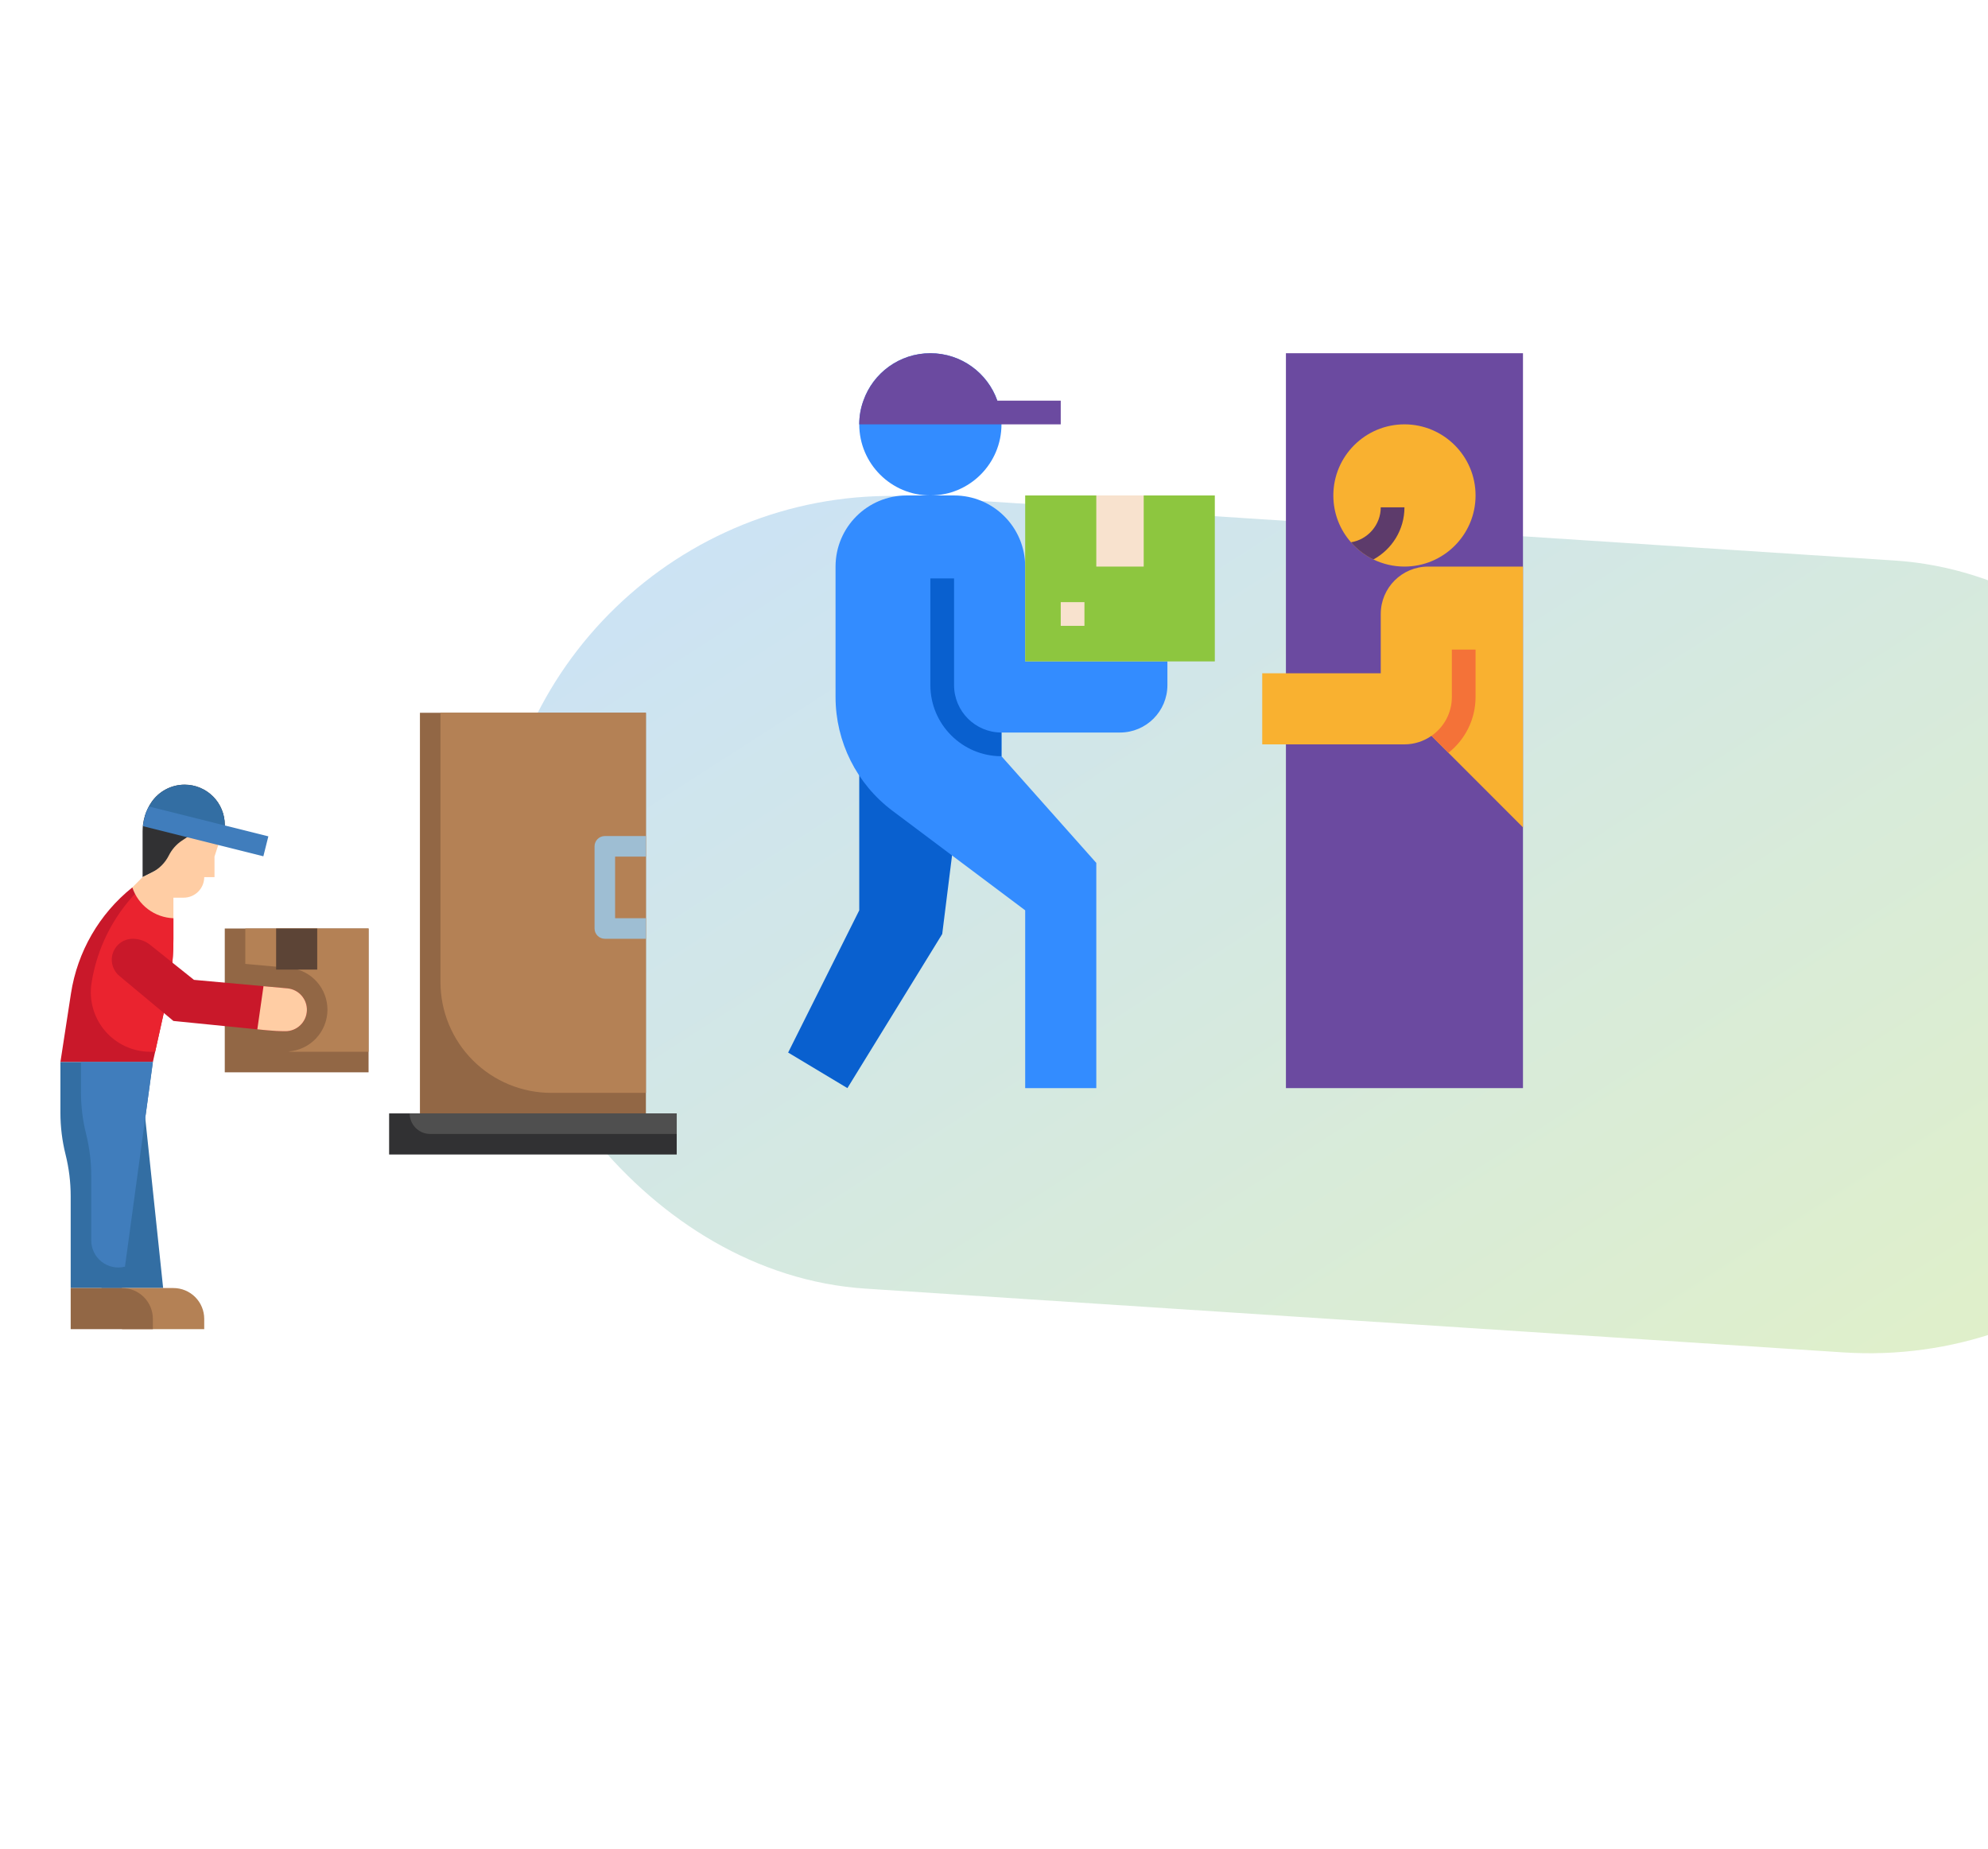 <svg width="629" height="585" viewBox="0 0 629 585" fill="none" xmlns="http://www.w3.org/2000/svg">
<g filter="url(#filter0_f_1048_1823)">
<rect x="164.954" y="149" width="561" height="251.05" rx="125.525" transform="rotate(3.731 164.954 149)" fill="url(#paint0_linear_1048_1823)" fill-opacity="0.28"/>
</g>
<path d="M406.866 213V111.75H481.866V344.25H406.866V235.5V213Z" fill="#6B4AA0"/>
<path d="M271.866 243V288L249.366 333L268.116 344.25L298.116 295.5L301.866 265.5L271.866 243Z" fill="#0960CF"/>
<path d="M316.866 134.25C316.866 146.662 306.779 156.75 294.366 156.75C281.954 156.75 271.866 146.662 271.866 134.25C271.866 131.625 272.316 129.112 273.179 126.75C276.216 118.013 284.579 111.75 294.366 111.75C304.154 111.75 312.516 118.013 315.554 126.75C316.416 129.112 316.866 131.625 316.866 134.25Z" fill="#338CFF"/>
<path d="M466.866 156.75C466.866 169.162 456.779 179.25 444.366 179.25C440.841 179.25 437.504 178.425 434.541 177C431.841 175.688 429.404 173.813 427.454 171.563C423.966 167.625 421.866 162.45 421.866 156.75C421.866 144.338 431.954 134.25 444.366 134.25C456.779 134.25 466.866 144.338 466.866 156.75Z" fill="#F9B130"/>
<path d="M301.866 183V216.75C301.866 225.034 308.582 231.75 316.866 231.75H354.366C362.65 231.75 369.366 225.034 369.366 216.75V209.25H324.366V179.25C324.366 166.823 314.294 156.75 301.866 156.75H286.866C274.439 156.75 264.366 166.823 264.366 179.25V220.5C264.366 234.664 271.034 248.002 282.366 256.5L324.366 288V344.25H346.866V273L316.866 239.25V231.75L301.866 183Z" fill="#338CFF"/>
<path d="M315.55 126.75C312.46 118.016 304.157 111.75 294.366 111.75C284.575 111.75 276.272 118.016 273.182 126.75C272.32 129.112 271.866 131.625 271.866 134.25H335.616V126.75H315.55Z" fill="#6B4AA0"/>
<path d="M324.366 156.75H384.366V209.25H324.366V156.75Z" fill="#8DC63F"/>
<path d="M346.866 156.75H361.866V179.25H346.866V156.75Z" fill="#F8E2CE"/>
<path d="M481.866 179.25V261.75L458.279 238.162L452.916 232.8C450.479 234.487 447.516 235.5 444.366 235.5H399.366V213H436.866V194.25C436.866 185.962 443.579 179.25 451.866 179.25H481.866Z" fill="#F9B130"/>
<path d="M444.367 160.5C444.367 167.625 440.392 173.812 434.542 177C431.842 175.687 429.404 173.813 427.454 171.563C432.779 170.7 436.867 166.05 436.867 160.5H444.367Z" fill="#5D3B6B"/>
<path d="M335.616 190.5H343.116V198H335.616V190.5Z" fill="#F8E2CE"/>
<path d="M316.866 231.75C308.582 231.75 301.866 225.034 301.866 216.75V183H294.366V190.5V216.75C294.366 229.155 304.461 239.25 316.866 239.25V231.75Z" fill="#0960CF"/>
<path d="M466.866 205.5V220.5C466.866 227.663 463.491 234.075 458.279 238.162L452.916 232.8C456.816 230.1 459.366 225.6 459.366 220.5V205.5H466.866Z" fill="#F47238"/>
<path d="M71.116 293.75H116.616V339.25H71.116V293.75Z" fill="#926745"/>
<path d="M45.952 353.7L51.616 407.5H32.116V355.5L45.952 353.7Z" fill="#336EA3"/>
<path d="M41.866 280.75C31.417 289.112 24.488 301.092 22.451 314.319L19.116 336H48.366L51.818 320.462L54.544 304.537C54.759 302.036 54.866 299.524 54.866 297V290.5L41.866 280.75Z" fill="#C9182A"/>
<path d="M28.951 311.069C28.539 313.751 28.712 316.49 29.457 319.099C30.203 321.708 31.504 324.125 33.27 326.184C35.037 328.243 37.228 329.896 39.694 331.029C42.159 332.163 44.84 332.75 47.553 332.75H49.087L51.818 320.462L54.544 304.537C54.759 302.036 54.866 299.524 54.866 297V290.5L43.491 281.979C35.735 289.926 30.652 300.095 28.951 311.069Z" fill="#EA232F"/>
<path d="M132.866 225.5H204.363V352.25H132.866V225.5Z" fill="#926745"/>
<path d="M204.366 225.5H139.366V310.702C139.366 319.997 143.059 328.912 149.632 335.485C156.204 342.057 165.119 345.75 174.414 345.75H204.366V225.5Z" fill="#B48155"/>
<path d="M77.616 293.75V304.949L91.526 306.214C94.849 306.512 97.937 308.051 100.176 310.524C102.415 312.997 103.639 316.224 103.605 319.559C103.571 322.895 102.281 326.096 99.992 328.523C97.704 330.95 94.585 332.426 91.257 332.656C91.582 332.675 91.874 332.75 92.199 332.75H116.616V293.75H77.616Z" fill="#B48155"/>
<path d="M54.866 323L84.425 325.958C86.375 326.153 88.34 326.25 90.32 326.25C92.123 326.25 93.851 325.534 95.126 324.26C96.4 322.985 97.116 321.257 97.116 319.454C97.116 317.76 96.483 316.126 95.34 314.874C94.198 313.622 92.629 312.843 90.941 312.688L61.366 310L47.544 298.95C45.977 297.692 44.029 297.004 42.019 297C41.146 296.998 40.281 297.169 39.474 297.502C38.667 297.835 37.934 298.323 37.316 298.94C36.698 299.557 36.207 300.289 35.873 301.096C35.538 301.902 35.366 302.767 35.366 303.64C35.366 304.613 35.58 305.575 35.993 306.457C36.406 307.338 37.007 308.119 37.755 308.742L54.866 323Z" fill="#C9182A"/>
<path d="M48.366 336L38.616 407.5H22.366V378.451C22.366 374.001 21.821 369.568 20.741 365.25C19.662 360.932 19.116 356.499 19.116 352.049V336H48.366Z" fill="#336EA3"/>
<path d="M87.366 293.75V306.75H100.366V293.75" fill="#5C4436"/>
<path d="M123.116 352.25H214.116V365.25H123.116V352.25Z" fill="#313133"/>
<path d="M204.366 297H191.366C190.504 297 189.678 296.658 189.068 296.048C188.459 295.439 188.116 294.612 188.116 293.75V267.75C188.116 266.888 188.459 266.061 189.068 265.452C189.678 264.842 190.504 264.5 191.366 264.5H204.366V271H194.616V290.5H204.366V297Z" fill="#9EBED3"/>
<path d="M136.116 358.75H214.116V352.25H129.616C129.616 353.974 130.301 355.627 131.52 356.846C132.739 358.065 134.392 358.75 136.116 358.75Z" fill="#4F4F4F"/>
<path d="M71.116 264.5V260.951C71.116 257.582 69.778 254.352 67.396 251.97C65.014 249.588 61.784 248.25 58.415 248.25C56.324 248.25 54.266 248.766 52.422 249.753C50.578 250.739 49.007 252.165 47.846 253.905C46.066 256.575 45.116 259.712 45.116 262.92V277.5L71.116 264.5Z" fill="#313133"/>
<path d="M62.832 262.439L57.547 265.962C55.79 267.133 54.369 268.743 53.426 270.633C52.25 272.979 50.346 274.882 47.999 276.057L45.116 277.5L41.866 280.75C42.782 283.506 44.518 285.916 46.841 287.658C49.164 289.401 51.964 290.392 54.866 290.5V284H58.116C59.84 284 61.493 283.315 62.712 282.096C63.931 280.877 64.616 279.224 64.616 277.5H67.866V271L70.053 264.233L62.832 262.439Z" fill="#FFCDA4"/>
<path d="M58.415 248.25C56.324 248.25 54.266 248.766 52.422 249.753C50.578 250.739 49.007 252.165 47.846 253.905C46.968 255.223 46.288 256.663 45.828 258.179L71.116 264.5V260.951C71.116 257.582 69.778 254.352 67.396 251.97C65.014 249.588 61.784 248.25 58.415 248.25Z" fill="#336EA3"/>
<path d="M47.141 255.156C46.087 257.08 45.437 259.197 45.23 261.38L83.326 270.903L84.906 264.597L47.141 255.156Z" fill="#407DBC"/>
<path d="M90.941 312.688L83.369 311.999L81.419 325.649L84.428 325.948C86.386 326.147 88.353 326.248 90.321 326.25C92.067 326.247 93.746 325.571 95.008 324.363C96.269 323.155 97.018 321.508 97.097 319.763C97.177 318.018 96.581 316.31 95.434 314.992C94.287 313.675 92.681 312.849 90.941 312.688Z" fill="#FFCDA4"/>
<path d="M48.366 336H25.616V345.548C25.616 349.999 26.162 354.432 27.241 358.75C28.321 363.068 28.866 367.501 28.866 371.951V392.323C28.851 393.636 29.137 394.935 29.703 396.12C30.269 397.305 31.1 398.345 32.131 399.158C33.162 399.971 34.367 400.537 35.651 400.811C36.935 401.085 38.266 401.061 39.539 400.74L48.366 336Z" fill="#407DBC"/>
<path d="M54.866 407.5C57.452 407.5 59.932 408.527 61.761 410.356C63.589 412.184 64.616 414.664 64.616 417.25V420.5H38.616V407.5H54.866Z" fill="#B48155"/>
<path d="M38.616 407.5C41.202 407.5 43.682 408.527 45.511 410.356C47.339 412.184 48.366 414.664 48.366 417.25V420.5H22.366V407.5H38.616Z" fill="#926745"/>
<defs>
<filter id="filter0_f_1048_1823" x="0.515" y="0.898" width="872.352" height="583.23" filterUnits="userSpaceOnUse" color-interpolation-filters="sRGB">
<feFlood flood-opacity="0" result="BackgroundImageFix"/>
<feBlend mode="normal" in="SourceGraphic" in2="BackgroundImageFix" result="shape"/>
<feGaussianBlur stdDeviation="78" result="effect1_foregroundBlur_1048_1823"/>
</filter>
<linearGradient id="paint0_linear_1048_1823" x1="38.454" y1="156.831" x2="366.162" y2="600.846" gradientUnits="userSpaceOnUse">
<stop stop-color="#338CFF"/>
<stop offset="1" stop-color="#8DC63F"/>
</linearGradient>
</defs>
</svg>
